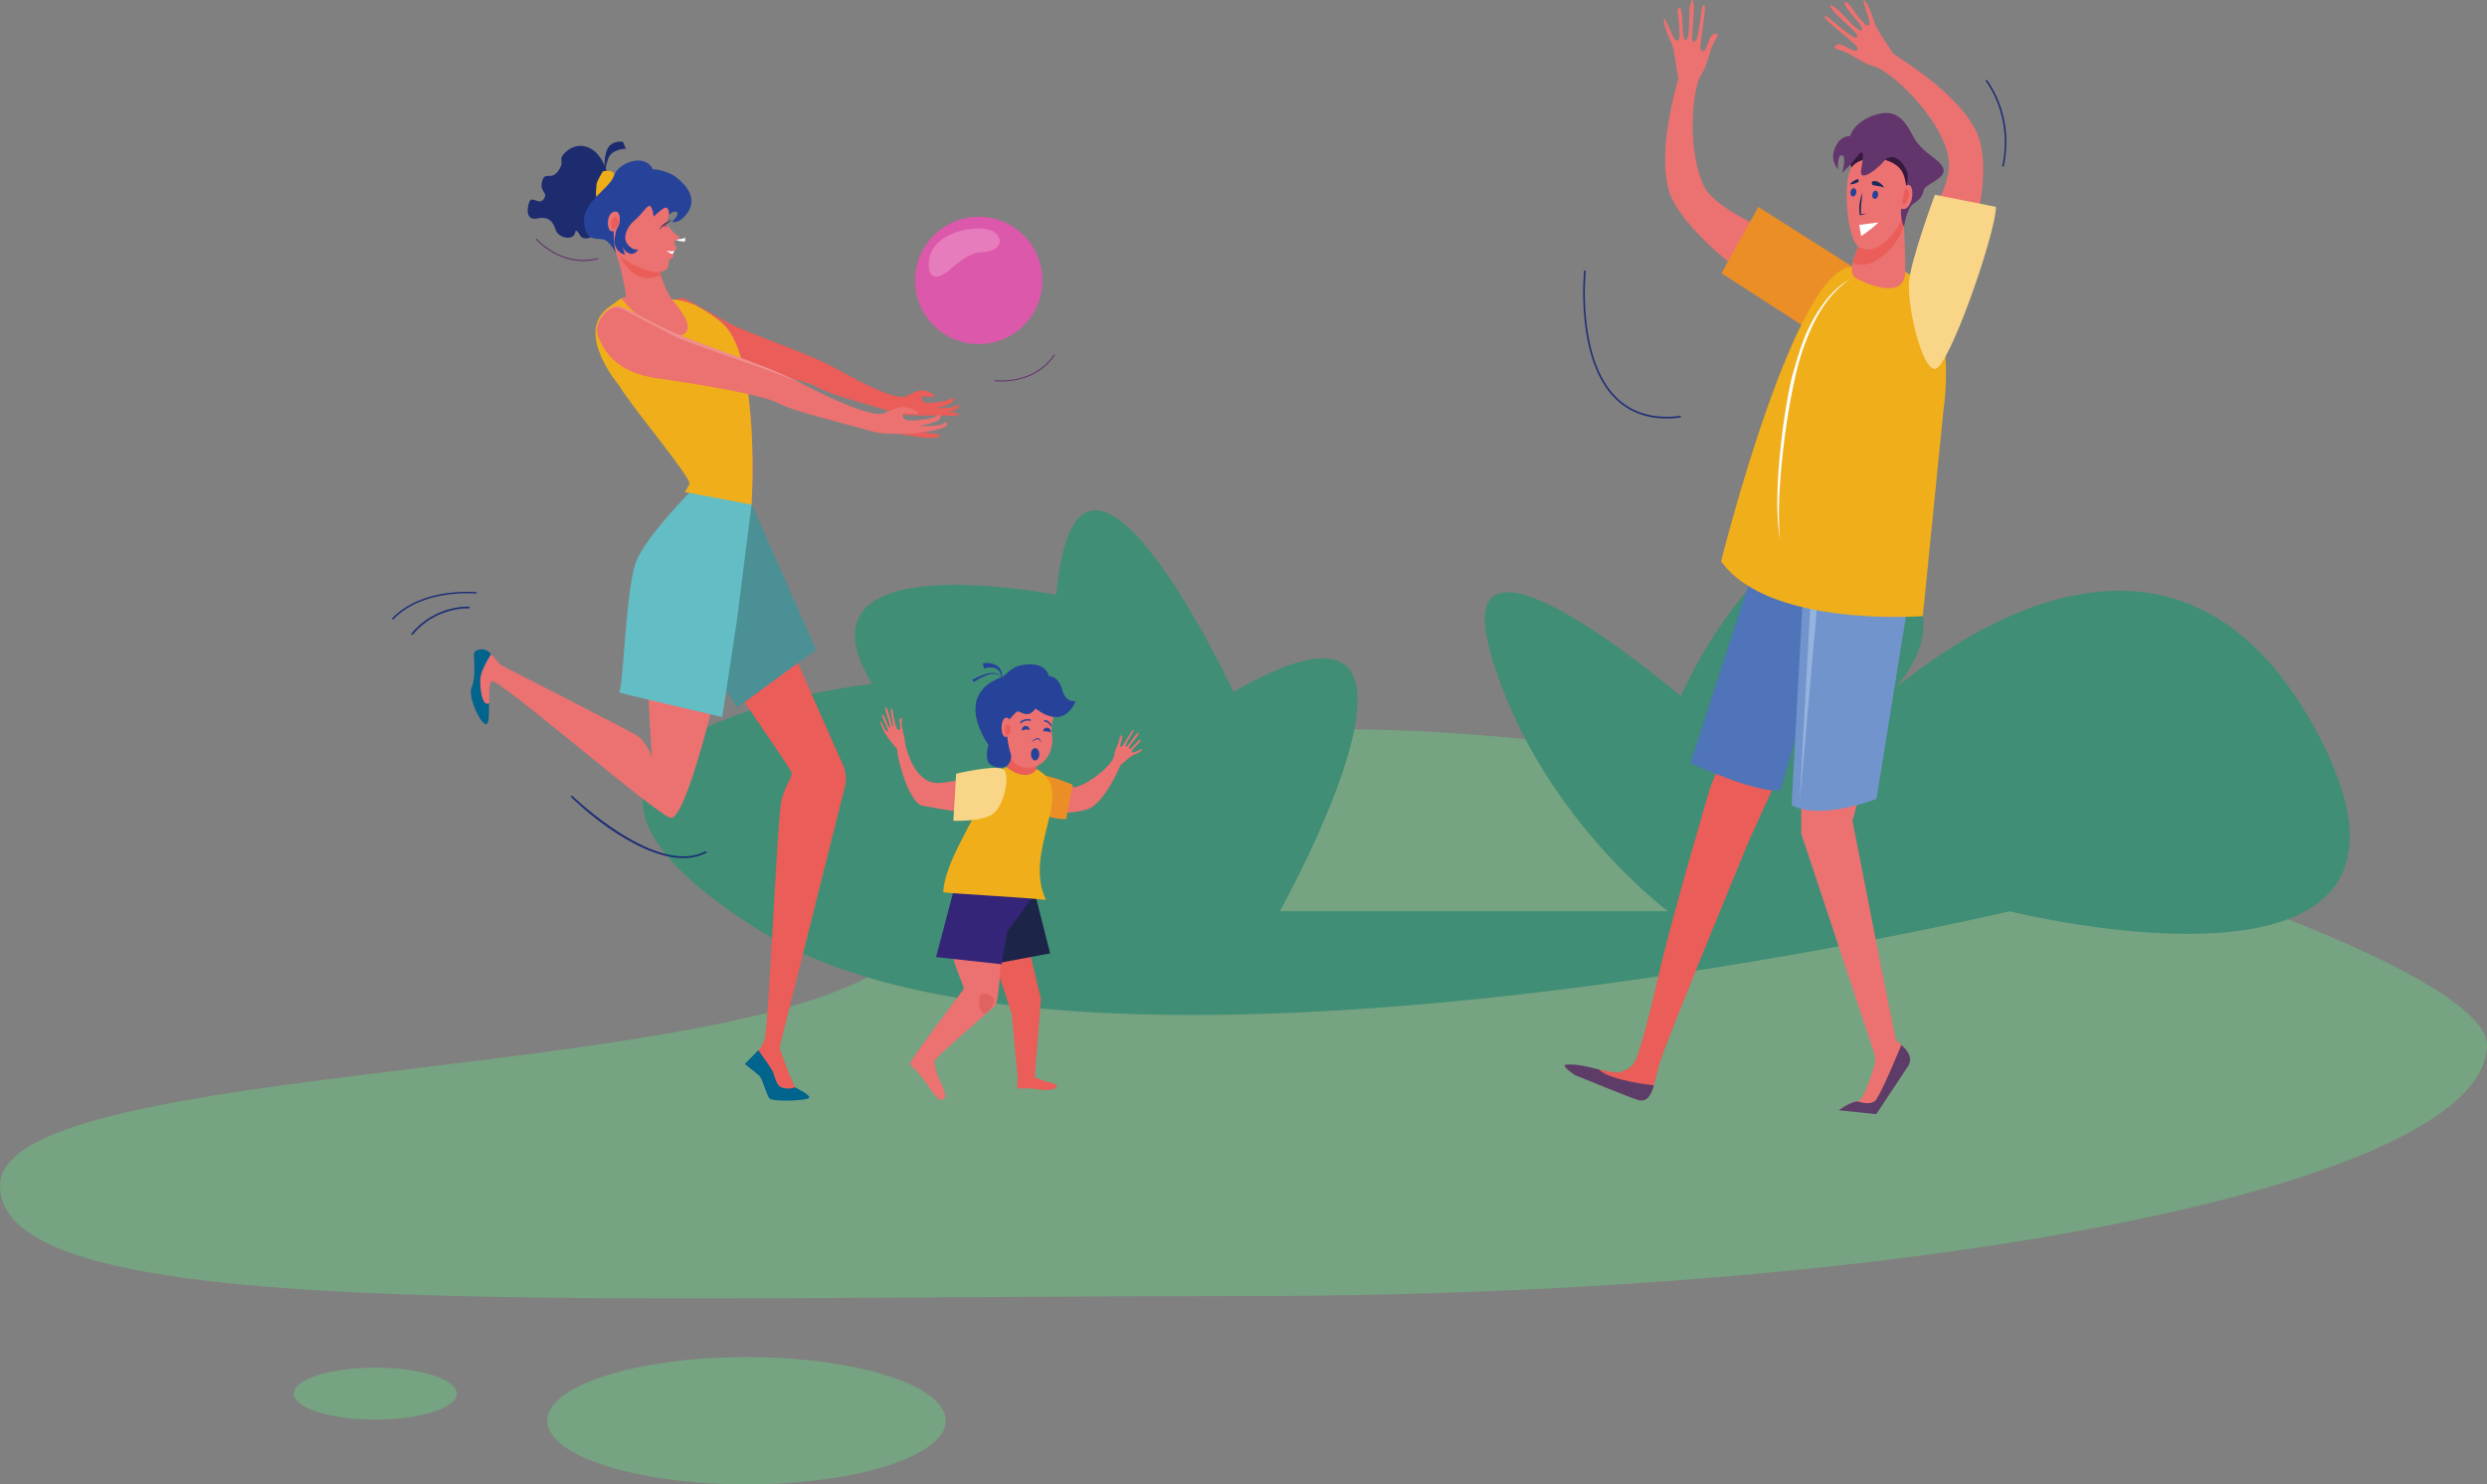 <?xml version="1.0" encoding="UTF-8"?>
<svg id="_レイヤー_2" data-name="レイヤー 2" xmlns="http://www.w3.org/2000/svg" viewBox="0 0 344.15 205.44">
  <rect x="0" y="0" width="344.15" height="205.44" fill="#808080" stroke="none"/>
  <defs>
    <style>
      .cls-1 {
        fill: #76a381;
      }

      .cls-1, .cls-2, .cls-3, .cls-4, .cls-5, .cls-6, .cls-7, .cls-8, .cls-9, .cls-10, .cls-11, .cls-12, .cls-13, .cls-14, .cls-15, .cls-16, .cls-17, .cls-18, .cls-19, .cls-20, .cls-21, .cls-22, .cls-23, .cls-24, .cls-25, .cls-26, .cls-27, .cls-28, .cls-29 {
        stroke-width: 0px;
      }

      .cls-2 {
        fill: #00648d;
      }

      .cls-3 {
        fill: #5d3d68;
      }

      .cls-4 {
        fill: #1b2c75;
      }

      .cls-5 {
        fill: #37183d;
      }

      .cls-6 {
        fill: #4b9095;
      }

      .cls-7 {
        fill: #1c2447;
      }

      .cls-8 {
        fill: #dc58ab;
      }

      .cls-9 {
        fill: #eeae1a;
      }

      .cls-10 {
        fill: #1b2b5c;
      }

      .cls-11 {
        fill: #1a264f;
      }

      .cls-12 {
        fill: #e06261;
      }

      .cls-13 {
        fill: #274399;
      }

      .cls-14 {
        fill: #ea5d58;
      }

      .cls-15 {
        fill: #63bdc5;
      }

      .cls-16 {
        fill: #1d2c6f;
      }

      .cls-17 {
        fill: #ec8e26;
      }

      .cls-18 {
        fill: #3f8e75;
      }

      .cls-19 {
        fill: #ec7171;
      }

      .cls-20 {
        fill: #e67cbc;
      }

      .cls-21 {
        fill: #7194cd;
      }

      .cls-22 {
        fill: #94b3de;
      }

      .cls-23 {
        fill: #f08d8d;
      }

      .cls-24 {
        fill: #efae1a;
      }

      .cls-25 {
        fill: #fff;
      }

      .cls-26 {
        fill: #f9d587;
      }

      .cls-27 {
        fill: #62366c;
      }

      .cls-28 {
        fill: #4f74b9;
      }

      .cls-29 {
        fill: #352579;
      }
    </style>
  </defs>
  <g id="pc">
    <g>
      <path class="cls-1" d="M0,164.08c0-19.21,123.35-13.36,127.32-36.66,10.21-59.99,216.83-2.03,216.83,17.18s-77.01,34.78-172,34.78S0,183.29,0,164.08Z"/>
      <path class="cls-1" d="M63.21,192.88c0,1.99-5.05,3.6-11.28,3.6s-11.28-1.61-11.28-3.6,5.05-3.6,11.28-3.6,11.28,1.61,11.28,3.6Z"/>
      <path class="cls-1" d="M130.87,196.63c0,4.86-12.34,8.81-27.57,8.81s-27.57-3.94-27.57-8.81,12.34-8.81,27.57-8.81,27.57,3.94,27.57,8.81Z"/>
      <path class="cls-18" d="M278.09,126.12s65.37,16.34,42.03-25.68c-23.35-42.03-63.62,0-63.62,0,0,0,18.68-12.26,4.09-23.35-14.59-11.09-28.02,19.26-28.02,19.26,0,0-32.69-28.02-26.27-5.84,6.42,22.18,24.51,35.6,24.51,35.6h-53.7s28.02-50.2-6.42-30.35c0,0-21.6-46.11-24.51-13.42,0,0-37.55-7.5-25.49,12.3,0,0-59.73,6.7-15.37,34.27,44.36,27.56,172.77-2.79,172.77-2.79Z"/>
      <g>
        <path class="cls-13" d="M136.01,91.8c.69-.1,1.56-.01,2.11.47.61.52.62,1.32.48,2.15-.01-.76-.06-1.48-.67-1.84-.49-.3-1.23-.24-1.76-.05l-.16-.73Z"/>
        <path class="cls-13" d="M134.54,94.1c1.35-.79,3.66-1.69,4.1-.08h0c-.53-1.5-2.65-.47-3.9.39l-.19-.31Z"/>
        <path class="cls-19" d="M235.93,26.02c-2.56-4.96-1.79-13.65-.55-15.61,1.14-1.8,1.08-3.42,1.92-4.75.41-.64.39-.87.37-.93-.02-.07-.22-.1-.57,0-.62.17-.83,2.21-1.41,2.37-.13.03-.29-.02-.35-.23-.21-.77.93-6.07.48-6.17-.34-.08-.36.9-.37.93-.45,3.28-.65,4.36-1.13,4.1-.07-.04-.12-.1-.15-.2-.16-.61.57-5.04,0-5.52-.14-.12-.35,1.08-.36,1.11-.08.53.01,4.11-.44,4.37-.85.5-.25-4.61-1.01-4.4-.44.12-.04,1.65,0,2.41.07,1.56.07,1.94-.15,2.08-.42.27-.78-.73-1.07-1.38-.22-.51-.63-1.44-.85-1.62-.29.53.57,2.39.81,2.95.46,1.05.43.78.96,4.27.2,1.3.23.91,0,1.77-1.18,4.43-2.33,10.38-1.13,14.8.96,3.55,6.6,8.72,9.05,10.47,1.44-1.48,2.27-4.01,3.8-5.42-2.36-.87-6.87-3.49-7.86-5.4Z"/>
        <polygon class="cls-17" points="243.32 28.64 238.22 37.82 249.42 45.04 257.77 37.82 243.32 28.64"/>
        <path class="cls-14" d="M239.38,102.09l-2.74,6.97s-5.17,17.35-7.2,26.23c-2.03,8.88-2.94,11-2.94,11,0,0-.36,1.71-2.43,2.09-.84.16-1.85-.22-2.82-.36-1.02-.15-2.02-.06-3.41.08-.51.05-.19-.3.46.35,0,0,7.67,3.21,8.45,3.39,1.91.44,2.11-1.76,2.84-4.47.72-2.69,12.43-31,12.43-31l4.56-10.04-7.2-4.25Z"/>
        <path class="cls-3" d="M228.88,150.21h0s-6.03-.6-7.63-2.19c-1.43-.36-3.06-.82-4.6-.66-.51.05.44.89,1.3,1.44,0,0,8.01,3.28,8.79,3.46,1.2.27,1.72-.65,2.13-2.04Z"/>
        <path class="cls-19" d="M249.25,109.42v5.96l10.08,30.31c.2.62.21,1.28.02,1.9-.51,1.66-1.58,4.84-2.28,4.84-.95,0-1.9,1.04-1.9,1.04l4.32.31,4.26-6.39c.7-1.09.35-1.94-.64-2.78l-.7-.59c-.18-.22-6.06-30.41-6.06-30.41l2.21-8.25-9.31,4.05Z"/>
        <path class="cls-14" d="M123.18,59.81s3.85.8,5.63.8,1.29-.52.83-.52-3.39-.57-3.39-.57l-3.08.29Z"/>
        <path class="cls-14" d="M132.31,56.14c-.39.42-2.94.34-2.94.34,0,0,1.97-.36,2.39-.82.42-.46.05-.8-.26-.46-.31.34-2.93.72-3.52.51-.59-.21-.49-.88-.23-.88s1.86.26,1.56-.07c-.3-.33-1.25-.87-2.12-.69-.47.1-1.28.49-1.92.83-.17,0-.34.01-.51.02-1.18.08-4.67-1.41-8.78-3.76-4.11-2.35-13.24-5.23-15.61-6.72l-5.41-3.03c-1.48-.83-3.42,1.77-2.86,3.49.93,2.88,3.01,4.88,6.82,5.48,6.08.95,12.53,2.2,14.27,3.24,1.75,1.04,8.03,2.65,10.38,3.44.86.29,1.75.41,2.51.4.41,0,1.51.1,2.56,0,1.52-.15,3.08-.54,3.55-.74.8-.34.51-1.01.12-.58Z"/>
        <path class="cls-14" d="M127.44,56.7s1.28.13,2.63.23c1.29.09,2.65.15,2.62.45-.04.3-1.71.08-3.3.13-1.74.05-3.33-.23-3.33-.23l1.38-.57Z"/>
        <path class="cls-14" d="M101.81,72.36l14.85,33.54c.41.92.5,1.95.27,2.93l-9.07,36.2s1.17,3.34,1.95,5.01c.78,1.67,2.18,1.19,1.68,1.69-.5.5-3.13.26-3.8.26s-.47-3.51-1.81-3.51-1.58-2.46-.95-3.11c.35-.36.69-.82.89-1.54.56-2,1.75-31.11,2.34-33.17.66-2.33,1.39-2.89,1.39-3.67s-16.39-23.01-16.39-27.24,4.76-9.05,8.66-7.38Z"/>
        <polygon class="cls-6" points="112.92 89.93 102.04 97.9 91 81.36 98.97 69.75 104 69.75 112.92 89.93"/>
        <path class="cls-19" d="M104,69.75c.46-7.37-.23-14.76-.82-17.46-.53-2.43-1.11-5.27-2.76-7.09-1.37-1.51-4.18-2.95-4.18-2.95,0,0-7.99-2.43-10.35-.87-2.56,1.69,1.68,12.21,1.68,12.21.42,1.2.82,2.22,1.83,3.47,2.58,3.17,6.62,7.98,6.62,10,0,.08-.02.17-.03.26l8,2.53s0-.06,0-.09Z"/>
        <path class="cls-19" d="M95.99,67.31c-.32,2.93-5.9,9.03-6.64,10.54-.76,1.56.85,26.9.85,26.9,0,0-.66-1.9-1.9-2.85-.75-.57-19.1-9.91-19.1-9.91,0,0-.71-.95-1.48-1.73-.78-.78-2.15-.35-2.15.24s.3,3.41-.3,4.6c-.59,1.19,1.19,5.12,2,5.12s.04-5.22.74-5.93c.71-.71,22.78,18.47,24.79,18.91,2,.45,6.46-16.7,8.91-29.54.96-5.01.7-9.21,2.3-13.84l-8-2.53Z"/>
        <path class="cls-2" d="M67.27,100.23c.43,0,.42-1.43.41-2.9-.08.04-.17.07-.27.07-.59,0-.96-1.47-.96-3.19,0-1.22.96-2.83,1.52-3.68-.08-.09-.17-.18-.26-.26-.78-.78-2.15-.35-2.15.24s.3,3.41-.3,4.6c-.59,1.19,1.19,5.12,2,5.12Z"/>
        <path class="cls-2" d="M104.93,145.36l-1.87,1.9s1.55,1.18,2.04,1.67c.49.49.94,2.65,1.41,3.12.47.47,5.49.3,5.49-.16s-2.04-1.41-2.04-1.41c0,0-.55.34-1.61.09-1.06-.26-1.03-1.55-1.49-2.39-.46-.83-1.93-2.82-1.93-2.82Z"/>
        <path class="cls-25" d="M93.13,32.92c.03.16.99.34,1.69-.03l-.02.53s-1.18.05-1.67-.5Z"/>
        <path class="cls-4" d="M56.94,87.68c3.29-3.98,7.91-3.72,7.96-3.71.15,0,.14.24-.02.23-.05,0-4.55-.26-7.76,3.63-.04.05-.11.06-.16.02-.05-.04-.05-.12-.02-.16Z"/>
        <path class="cls-4" d="M54.27,85.58c4.17-4.36,11.54-3.63,11.61-3.62.16.02.13.2-.02.19-.07,0-7.32-.72-11.41,3.55-.04.04-.11.05-.16.01-.05-.03-.06-.09-.02-.13Z"/>
        <path class="cls-4" d="M79.03,110.32c-.11-.11.05-.27.16-.17.12.11,11.66,11.23,18.42,7.68.14-.07.24.13.11.2-5.49,2.89-14.3-3.44-18.69-7.72Z"/>
        <path class="cls-16" d="M84.07,23.88c-.17-.01-.28-1.26-1.35-2.51-1.07-1.25-2.86-1.68-4.31-.44-1.45,1.24-.09,1.18-1.13,2.68-1.04,1.49-1.86-.02-2.26,1.48-.41,1.5.87,1.47.24,2.44-.63.97-1.68-.55-2.03.45-.35,1-.44,2.6,1.17,2.25s2.17.57,2.52,1.64c.34,1.06,2.6,1.64,2.72.08,0,0,.23-.15.6.59.38.73,1.37.38,1.43.34.06-.05.24-.15.86-2.24.62-2.09,3.33-1.69,2.21-4-1.12-2.31-.67-2.75-.67-2.75Z"/>
        <path class="cls-9" d="M83.46,23.7s1.62-.35,1.54.61c-.08.97-1,1.47-1.48,1.95-.49.49-.73.77-.94.95-.2.17-.08-1.04-.04-1.63.05-.59.91-1.89.91-1.89Z"/>
        <path class="cls-16" d="M83.87,23.64s-.21-.22.28-1.65c.49-1.42,2.46-1.4,2.46-1.4l-.41-.96s-1.87-.36-2.34,1.5c-.47,1.86,0,2.51,0,2.51Z"/>
        <path class="cls-19" d="M91.27,37.37s.79,3.53,2.4,4.77c0,0-.05.66-2.91,1.12-2.86.46-3.89-.98-3.89-.98,0,0-.76-4.92-1.47-6.74-.6-1.56-.71-3.16-.71-3.16l6.57,4.98Z"/>
        <path class="cls-14" d="M84.7,32.39l6.57,4.98s.07.28.19.7c-5.17,2.24-6.76-5.68-6.76-5.68Z"/>
        <path class="cls-19" d="M90.33,25.16c.2.12,2.18,1.96,2.41,3.11.24,1.16-.71,2.52-.44,2.84.27.32.96,1.27,1.71,1.68,0,0-.01.34-.71.61,0,0,0,.45.19.67.19.22.15.34.09.43-.05.07-.26.22-.26.22l-.22.44s.09.05.07.32c-.02.27-.42.36-.42.36,0,0-.2.12-.23.58-.04.46.05,1.11-1.47,1.25-1.14.1-5.05-1.4-5.92-3.08-.72-1.39-.82-5.3-.36-6,.65-.98,4.35-4.17,5.56-3.43Z"/>
        <path class="cls-25" d="M92.22,34.66s.33.39.87.5l.22-.44s-.71.16-1.1-.06Z"/>
        <path class="cls-13" d="M90.34,23.42s1.96.06,3.4,1.24c1.44,1.18,2.63,2.87,1.49,4.65-1.14,1.78-2.25,1.4-2.25,1.4,0,0,1.13-1.06.67-1.36-.45-.29-1.06.38-1.06.38,0,0,0-.97-.42-1-.42-.03-1.72,1.25-1.72,1.25,0,0-.19-1.92-.8-1.4-.61.52-.9,1.12-1.9,1.97-.99.85-1.68,2.37-.86,3.32.82.96,1.43.61,1.43.61,0,0-.36.84-1.16.61s-1.05-1.02-1.05-1.02l.37,1.17s-.93-.13-1.36-1.27c-.44-1.14.98-3.93.4-4.32s-.87,3.5-.26,5.5c0,0-.85-1.96-1.94-2.04-1.09-.09-2.4.1-2.51-2.53-.11-2.62,3.57-4.49,4.17-6.29.6-1.8,4.23-3.14,5.34-.9Z"/>
        <path class="cls-19" d="M85.74,30.73s.24-1.77-.85-1.4c-1.09.37-.95,2.99-.03,2.67.79-.27.88-1.27.88-1.27Z"/>
        <path class="cls-14" d="M85.61,30.58s-.23-.72-.62-.56c-.39.17-.62,1.5-.21,1.64.41.13.86-.54.83-1.08Z"/>
        <path class="cls-27" d="M82.76,35.86s.03-.05.02-.08c-.01-.04-.05-.07-.09-.06-4.95,1.27-8.36-2.63-8.4-2.67-.03-.03-.08-.04-.11,0h0s-.04.08,0,.11c.03.04,3.5,4.01,8.55,2.72.01,0,.02,0,.03-.02Z"/>
        <path class="cls-27" d="M145.96,49.16s0-.06-.03-.07c-.03-.02-.08-.02-.11.02-2.91,4.2-8.04,3.5-8.09,3.49-.04,0-.08.02-.09.06h0s.02.08.06.09c.05,0,5.28.73,8.24-3.55,0,0,.01-.02.01-.03Z"/>
        <path class="cls-13" d="M92,31.42l.11-.42s.12.17.06.38c0,.03-.02.06-.03.08-.04-.02-.09-.04-.14-.04Z"/>
        <path class="cls-11" d="M91.27,31.83c.46-.82,1.61-1.04,1.63-1.51-.02.19-.63.43-.92.61-.32.22-.62.51-.71.9Z"/>
        <path class="cls-15" d="M95.92,67.66l8.09,2.09-2.04,16.17-2.03,13.32s-14.96-3.45-14.32-3.45.92-14,2.36-17.94c1.31-3.57,7.94-10.19,7.94-10.19Z"/>
        <path class="cls-24" d="M96.24,42.25s-1.35-.69-3.25-.82c.96,1.17,3.8,4.53.98,5.04-2.84.51-6.81-3.77-8.02-5.17-.02.02-1.46,1-1.95,1.4-4.37,3.56,1.64,10.61,1.64,10.61,1.69,2.9,9.78,12.48,9.78,13.64,0,.08-.62,1.06-.63,1.15l9.2,1.74s0-.06,0-.09c.36-5.79.33-20.24-3.58-24.55-1.37-1.51-4.18-2.95-4.18-2.95Z"/>
        <path class="cls-19" d="M269.48,21.13c-1.45-5.4-7.86-11.3-10.1-11.92-2.06-.57-3.1-1.81-4.62-2.22-.73-.2-.87-.38-.9-.43-.03-.07.1-.22.42-.39.57-.29,2.1,1.07,2.64.8.12-.06.2-.21.1-.41-.36-.71-4.77-3.86-4.51-4.25.2-.29.87.43.9.44,2.54,2.12,3.41,2.79,3.6,2.27.03-.07.02-.16-.03-.24-.29-.56-3.82-3.35-3.72-4.07.03-.18.99.57,1.01.58.42.34,2.75,3.05,3.27,2.94.96-.2-2.92-3.57-2.21-3.93.4-.21,1.14,1.19,1.63,1.78,1,1.2,1.26,1.48,1.52,1.44.5-.08.09-1.07-.14-1.74-.18-.53-.5-1.49-.46-1.77.57.2,1.19,2.15,1.38,2.72.37,1.09.21.86,2.16,3.81.73,1.1.45.83,1.19,1.31,3.85,2.49,8.7,6.11,10.8,10.19,1.68,3.27.93,8.83.29,11.77-2.06-.12-3.53-1.17-5.4-2.15,1.16-2.23,1.73-4.44,1.18-6.52Z"/>
        <path class="cls-28" d="M244.69,74.64l-1.35,2.04-9.42,28.95s9.44,4.31,12.45,3.73l7.45-25.4-9.13-9.32Z"/>
        <path class="cls-21" d="M264.58,80.21c-.15.74-4.9,30.35-4.9,30.35,0,0-7.71,3.06-11.76.88l1.62-29.92,15.04-1.32Z"/>
        <polygon class="cls-22" points="250.64 81.53 249.01 111.44 251.64 81.74 250.64 81.53"/>
        <path class="cls-24" d="M256.41,36.93c1.74.06,5.88-.14,7.24.67,7.66,4.6,5.3,19.03,5.3,19.03l-2.87,28.64s-21.27,1.67-27.92-7.58c0,0,10.26-41.05,18.25-40.76Z"/>
        <path class="cls-4" d="M232.51,57.79c.15-.02.12-.24-.03-.22-3.66.45-6.61-.41-8.79-2.55-5.5-5.41-4.28-17.36-4.26-17.48.02-.15-.21-.17-.22-.02-.01.12-1.25,12.17,4.33,17.66,2.41,2.37,5.56,3.03,8.97,2.61Z"/>
        <path class="cls-4" d="M277.63,20.28c.23-5.57-2.64-9.14-2.68-9.18-.09-.1-.24.02-.16.13.04.05,3.78,4.72,2.29,11.71-.03.13.17.17.2.04.2-.94.31-1.84.34-2.69Z"/>
        <path class="cls-25" d="M256.35,38.51c-1.4.56-2.81,1.93-3.74,3.12-2.86,3.76-3.57,6.89-4.67,10.62-1.23,5.31-2.74,16.9-1.59,22.52-.79-6.17,1.05-19.77,2.8-25.36l.37-1.16c1.38-3.89,2.62-5.56,2.58-5.49.82-1.41,2.75-3.6,4.25-4.25Z"/>
        <g>
          <path class="cls-5" d="M262.38,32.46c.16-.12,2.14-5.5,2.14-5.5,0,0,1.31-4.04.42-4.68-.89-.64-3.02-2.91-4.86-2.88-1.84.02-3.07.64-3.23.76-.16.12-1.33,2.25-1.33,2.25,0,0,.55-.73.87,1.88.32,2.61,5.99,8.17,5.99,8.17Z"/>
          <path class="cls-19" d="M257.73,32.38c.23.67-2.52,4.84-1.05,6.02.47.38,6.92,3.59,6.97-.8.04-4.38-.44-9.52-.44-9.52l-5.48,4.3Z"/>
          <path class="cls-14" d="M263.45,31.23c-.83,3.02-4.53,6.43-7.07,5.14.39-1.61,1.5-3.54,1.35-3.98l5.48-4.3c0,.06.12,1.26.24,3.14Z"/>
          <path class="cls-19" d="M263.37,24.07c.7,1.73.78,4.93-.8,7.41-1.58,2.48-3.79,3.81-5.4,2.65-1.61-1.16-2.17-8.81-1.04-10.82,1.12-2.01,6.17-1.86,7.24.77Z"/>
          <path class="cls-27" d="M263.47,31.42s.33-2.52,1.24-3.16c.92-.64,1.33-1.03,1.48-1.92.15-.89,3.23-1.6,2.71-3.03-.52-1.44-2.94-2.03-4.2-4.52-1.26-2.49-2.6-3.84-5.45-2.81-2.85,1.03-3.22,2.86-3.22,2.86,0,0-1.26-.18-2.01,1.42-.75,1.6-.18,2.47.32,3.19,0,0-.13-2.07.55-1.95.69.12.03,2.43.03,2.43,0,0,1.02-.91,2.09-2.3,1.08-1.39.83.2.53,1.93-.3,1.73,2.1.02,3.17-1.26s2.62-.18,3.21,1.56c.59,1.74-1.81,4.59-.43,7.58Z"/>
          <path class="cls-19" d="M262.88,26.84s.98-1.83,1.52-1.07.13,3.1-.98,3.17c-1.11.06-.54-2.1-.54-2.1Z"/>
          <path class="cls-14" d="M263.45,26.95s-.05-1.04.49-.71c.55.32.02,2.01-.48,2-.5-.02-.02-1.28-.02-1.28Z"/>
          <path class="cls-10" d="M257.72,26.67c-.19.48-.31.98-.38,1.49-.15,1.11.03,1.57.04,1.64.12-.03.45-.09.88-.22-.28,0-.55.02-.83.05l.09.07c-.06-.99.11-2,.2-3.02Z"/>
          <path class="cls-13" d="M259.09,26.89c-.05.31.08.6.3.64.22.04.44-.18.5-.5.05-.31-.08-.6-.3-.64-.22-.04-.44.18-.5.5Z"/>
          <path class="cls-13" d="M256.07,26.55c-.05.31.08.6.3.64.22.04.44-.18.5-.5.05-.31-.08-.6-.3-.64-.22-.04-.44.18-.5.5Z"/>
          <path class="cls-10" d="M260.8,26.04s-.48-.83-1.25-.97c-.77-.13-.53.53-.35.56.18.03,1.63.24,1.6.4Z"/>
          <path class="cls-10" d="M257.09,24.77s-.91.32-1.08.76c0,0,.97-.12,1.14-.36.17-.24-.06-.4-.06-.4Z"/>
        </g>
        <path class="cls-19" d="M130.6,58.6c-.46.46-3.51.37-3.51.37,0,0,2.34-.39,2.85-.89.5-.5.06-.86-.31-.5-.36.36-3.49.79-4.19.56-.7-.23-.58-.96-.28-.96s2.21.28,1.86-.08c-.35-.35-1.49-.94-2.53-.75-.56.1-1.52.53-2.29.9-.2,0-.4.01-.6.02-1.41.09-5.57-1.53-10.45-4.08-4.89-2.54-15.77-5.67-18.58-7.28l-6.44-3.28c-1.76-.9-4.07,1.92-3.41,3.78,1.11,3.12,3.59,5.29,8.12,5.93,7.24,1.03,14.92,2.39,17,3.52,2.08,1.13,9.56,2.87,12.37,3.73,1.02.31,2.09.45,2.99.43.48,0,1.8.11,3.05,0,1.81-.16,3.67-.59,4.23-.81.95-.37.6-1.09.14-.63Z"/>
        <path class="cls-23" d="M111.14,53.21c-2.37-1.1-4.83-1.94-7.29-2.81-13.22-4.59-9.32-3.39-14.48-5.9l-3.45-1.81c-1.13-.5-2.45.62-3.02,1.74.26-.6.66-1.14,1.19-1.54,2.14-1.67,3.34,1.1,12.54,4.5,5.16,1.93,10.48,3.62,14.51,5.82Z"/>
        <path class="cls-8" d="M144.25,38.81c0,4.86-3.94,8.81-8.81,8.81s-8.81-3.94-8.81-8.81,3.94-8.81,8.81-8.81,8.81,3.94,8.81,8.81Z"/>
        <path class="cls-26" d="M267.75,26.96s-3.3,8.89-3.58,12c-.28,3.11,1.68,12.1,3.58,12.1s8.45-18.82,8.45-22.43l-8.45-1.68Z"/>
        <path class="cls-25" d="M257.28,31.13l.27,1.55s1.5-1,2.4-1.9l-2.67.34Z"/>
        <g>
          <path class="cls-14" d="M141.27,126.7l2.78,11.57-.87,10.82s1.13.55,2.42.82c1.29.27.77,1.32-2.37.8-1.01-.16-1.95,0-2.3-.08-.38-.08-.06-1.08-.1-1.51l-.83-8.82-5.37-16.27,6.65,2.66Z"/>
          <polygon class="cls-7" points="143.23 123.72 145.32 131.95 137.71 133.37 134.32 123.72 143.23 123.72"/>
          <path class="cls-19" d="M134.42,124.66c-6.1,3.41-.89,11.22-1.07,12.25,0,0-7.34,9.67-7.46,10.37,0,0,1.02.92,1.93,2.16,1.07,1.46,2.09,3.25,2.79,2.67.83-.68-1.32-3.2-1.32-5.27,0-.36,7.74-7.02,8.38-7.6.76-.69.92-9.46.92-9.46l-4.16-5.13Z"/>
          <path class="cls-12" d="M137.44,138.17c-.21-.48-1.75-1.18-1.91-.02-.16,1.15.3,2.51,1.02,1.99.72-.52,1.11-1.47.89-1.97Z"/>
          <polygon class="cls-29" points="132.11 122.71 129.53 132.46 138.58 133.45 139.41 128.89 143.46 123.4 132.11 122.71"/>
          <path class="cls-19" d="M149.1,108.86c2.27-.79,4.92-3.17,5.08-4.3.15-1.04.63-1.58.74-2.35.05-.37.12-.44.15-.46.03-.02.1.05.19.21.15.28-.36,1.07-.22,1.34.03.06.1.1.18.04.29-.19,1.44-2.45,1.62-2.32.13.1-.14.44-.15.46-.8,1.3-1.04,1.75-.81,1.84.03.01.07,0,.1-.02.23-.15,1.27-1.96,1.59-1.92.08.01-.2.5-.2.52-.13.22-1.19,1.42-1.12,1.68.13.48,1.41-1.51,1.6-1.16.11.2-.46.59-.69.84-.47.52-.58.65-.55.78.06.25.47.03.75-.09.22-.1.62-.27.74-.25-.06.29-.87.63-1.11.73-.45.2-.36.12-1.55,1.14-.44.38-.34.23-.51.62-.89,1.97-2.23,4.46-3.9,5.56-1.34.88-5.83.89-7.13.61-.05-1.04-1.13-3.76-1.23-4.81,1.02.56,5.56,1.64,6.43,1.33Z"/>
          <path class="cls-17" d="M142.13,111.39s2.4,2.1,5.42,1.98l.88-4.76s-4.49-2.01-6.51-1.4c-2.02.61.21,4.18.21,4.18Z"/>
          <path class="cls-24" d="M143.79,106.64c-2.67-1.59-7.47-.96-8.51,5.04-.25,1.46-4.7,7.97-4.74,11.82,3.56.34,10.66.66,14.21,1.05-3.26-6.68,4.09-14.89-.96-17.9Z"/>
          <path class="cls-19" d="M121.83,99.91c-.01-.08.08-.12.12-.05.1.17.21.44.29.62.26.61.47.77.61.76.06-.12-.03-.36-.41-1.2-.17-.38-.41-.91-.41-1.01.11-.43.48.44.63.84.15.41.28.86.48.85.07,0-.05-.57-.27-1.24-.83-2.46-.15-1.77.18-.54.3,1.12.42,1.64.51,1.63.06-.09.02-.35-.15-1.14-.1-.46-.18-1.23-.13-1.35.13-.19.24.23.28.46,0,.02.36,2.43.74,2.48.39.06.26-.62.18-1.03-.08-.41.18-.73.3-.61.14.16-.11.69.06,1.35.17.66.38,1.66.39,1.92,0,.12.22,1.36.83,2.68.53,1.17,1.5,2.63,3.04,2.97.32.07.67.09,1.03.07.58-.04,7.51-1.17,8.11-1.4.29,1.95,0,3.09-1.07,4.52-.61.82-2.01,1.24-2.96,1.11-2.39-.35-6.61-1.02-6.92-1.21-1.47-.89-3-5.54-3.15-7.69-.49-.57-1.29-1.55-1.68-2.23-.38-.65-.58-1.25-.63-1.57Z"/>
          <path class="cls-26" d="M132.31,107.09l-.38,6.51s4.27.17,5.66-1.1c1.39-1.26,2.28-5.37,1.22-6.04-1.06-.66-6.5.62-6.5.62Z"/>
          <path class="cls-14" d="M140.39,103.38s-.65,2.52-1.12,2.8c0,0,2.69,2.24,4.18.28l.36-4.81-3.43,1.72Z"/>
        </g>
        <path class="cls-19" d="M138.9,101.52s-.06,3.12,1.84,4.32c1.72,1.08,4.04.04,4.66-2.02.63-2.06-.23-2.18.27-4.02.5-1.84-1.11-4.76-3.97-3.71-2.86,1.04-2.8,5.43-2.8,5.43Z"/>
        <path class="cls-13" d="M136.78,103.08s-5.06-6.82,1.8-9.35c.5-.18,1.26-1.25,2.4-1.58,1.14-.33,3.66-.52,4.17,1.42,0,0,1.31-.06,1.82,1.87.51,1.93,1.87,1.59,1.87,1.59,0,0-1.41,4.21-5.55,1.02,0,0-.57,1.05-1.6.72-1.03-.32-.65-.67-1.74.48-1.09,1.15-.43,3.99-.1,5.02.33,1.03-.57,2.75-2.73,1.59-1.01-.54-.34-2.79-.34-2.79Z"/>
        <path class="cls-19" d="M139.95,100.2s-.26-1.19-.91-.79c-.66.4-.57,2.64.14,2.59.71-.05.77-1.79.77-1.79Z"/>
        <path class="cls-14" d="M139.85,101s-.05-.97-.5-.69c-.45.28-.3,1.57.08,1.47.38-.1.42-.79.42-.79Z"/>
        <path class="cls-13" d="M143.48,102.17c-.29.12-.54.28-.75.5.86-.37.94-.68,1.34.14-.04-.38-.28-.76-.59-.64Z"/>
        <path class="cls-13" d="M141.18,100.06c-.18-.21.66-.69,1.41-.5.13.03.08.24-.04.21-.74-.19-1.22.3-1.23.3-.03.04-.1.04-.14,0Z"/>
        <path class="cls-13" d="M145.32,100.43c-.36-.74-.85-.41-.86-.65,0-.22.7-.13,1.03.55.03.05,0,.12-.04.14-.05.03-.1,0-.13-.04Z"/>
        <path class="cls-13" d="M141.97,100.97c.18-.01.35.01.49.06,0-.03,0-.06,0-.09-.02-.28-.26-.49-.55-.48-.29.02-.51.26-.5.55,0,.04,0,.08.02.11.14-.08.33-.14.54-.15Z"/>
        <path class="cls-13" d="M144.91,101.23c.18.03.34.1.47.18,0-.03.02-.06.02-.09.04-.28-.15-.55-.44-.6-.29-.06-.56.12-.6.4,0,.04,0,.08,0,.11.16-.04.35-.05.55,0Z"/>
        <path class="cls-13" d="M143.82,104.39c0,.47-.26.85-.58.85s-.58-.38-.58-.85.26-.85.58-.85.58.38.58.85Z"/>
        <path class="cls-20" d="M135.44,31.63c-3.17-.05-7.34,1.73-6.89,5.47.05.44.22.93.62,1.12,1,.47,2.62-1.25,3.34-1.79,1-.75,2.1-1.53,3.4-1.53.91,0,2.54-.45,2.42-1.64-.05-.51-.42-.96-.87-1.22-.45-.26-.97-.35-1.49-.39-.17-.01-.35-.02-.54-.03Z"/>
        <path class="cls-3" d="M259.41,152.41c-.88.6-2.17.03-2.35.03-.95,0-2.62,1.22-2.62,1.22l5.19.54,4.39-6.61c.7-1.09.07-2.13-.92-2.96,0,0-2.96,7.29-3.69,7.79Z"/>
      </g>
    </g>
  </g>
</svg>